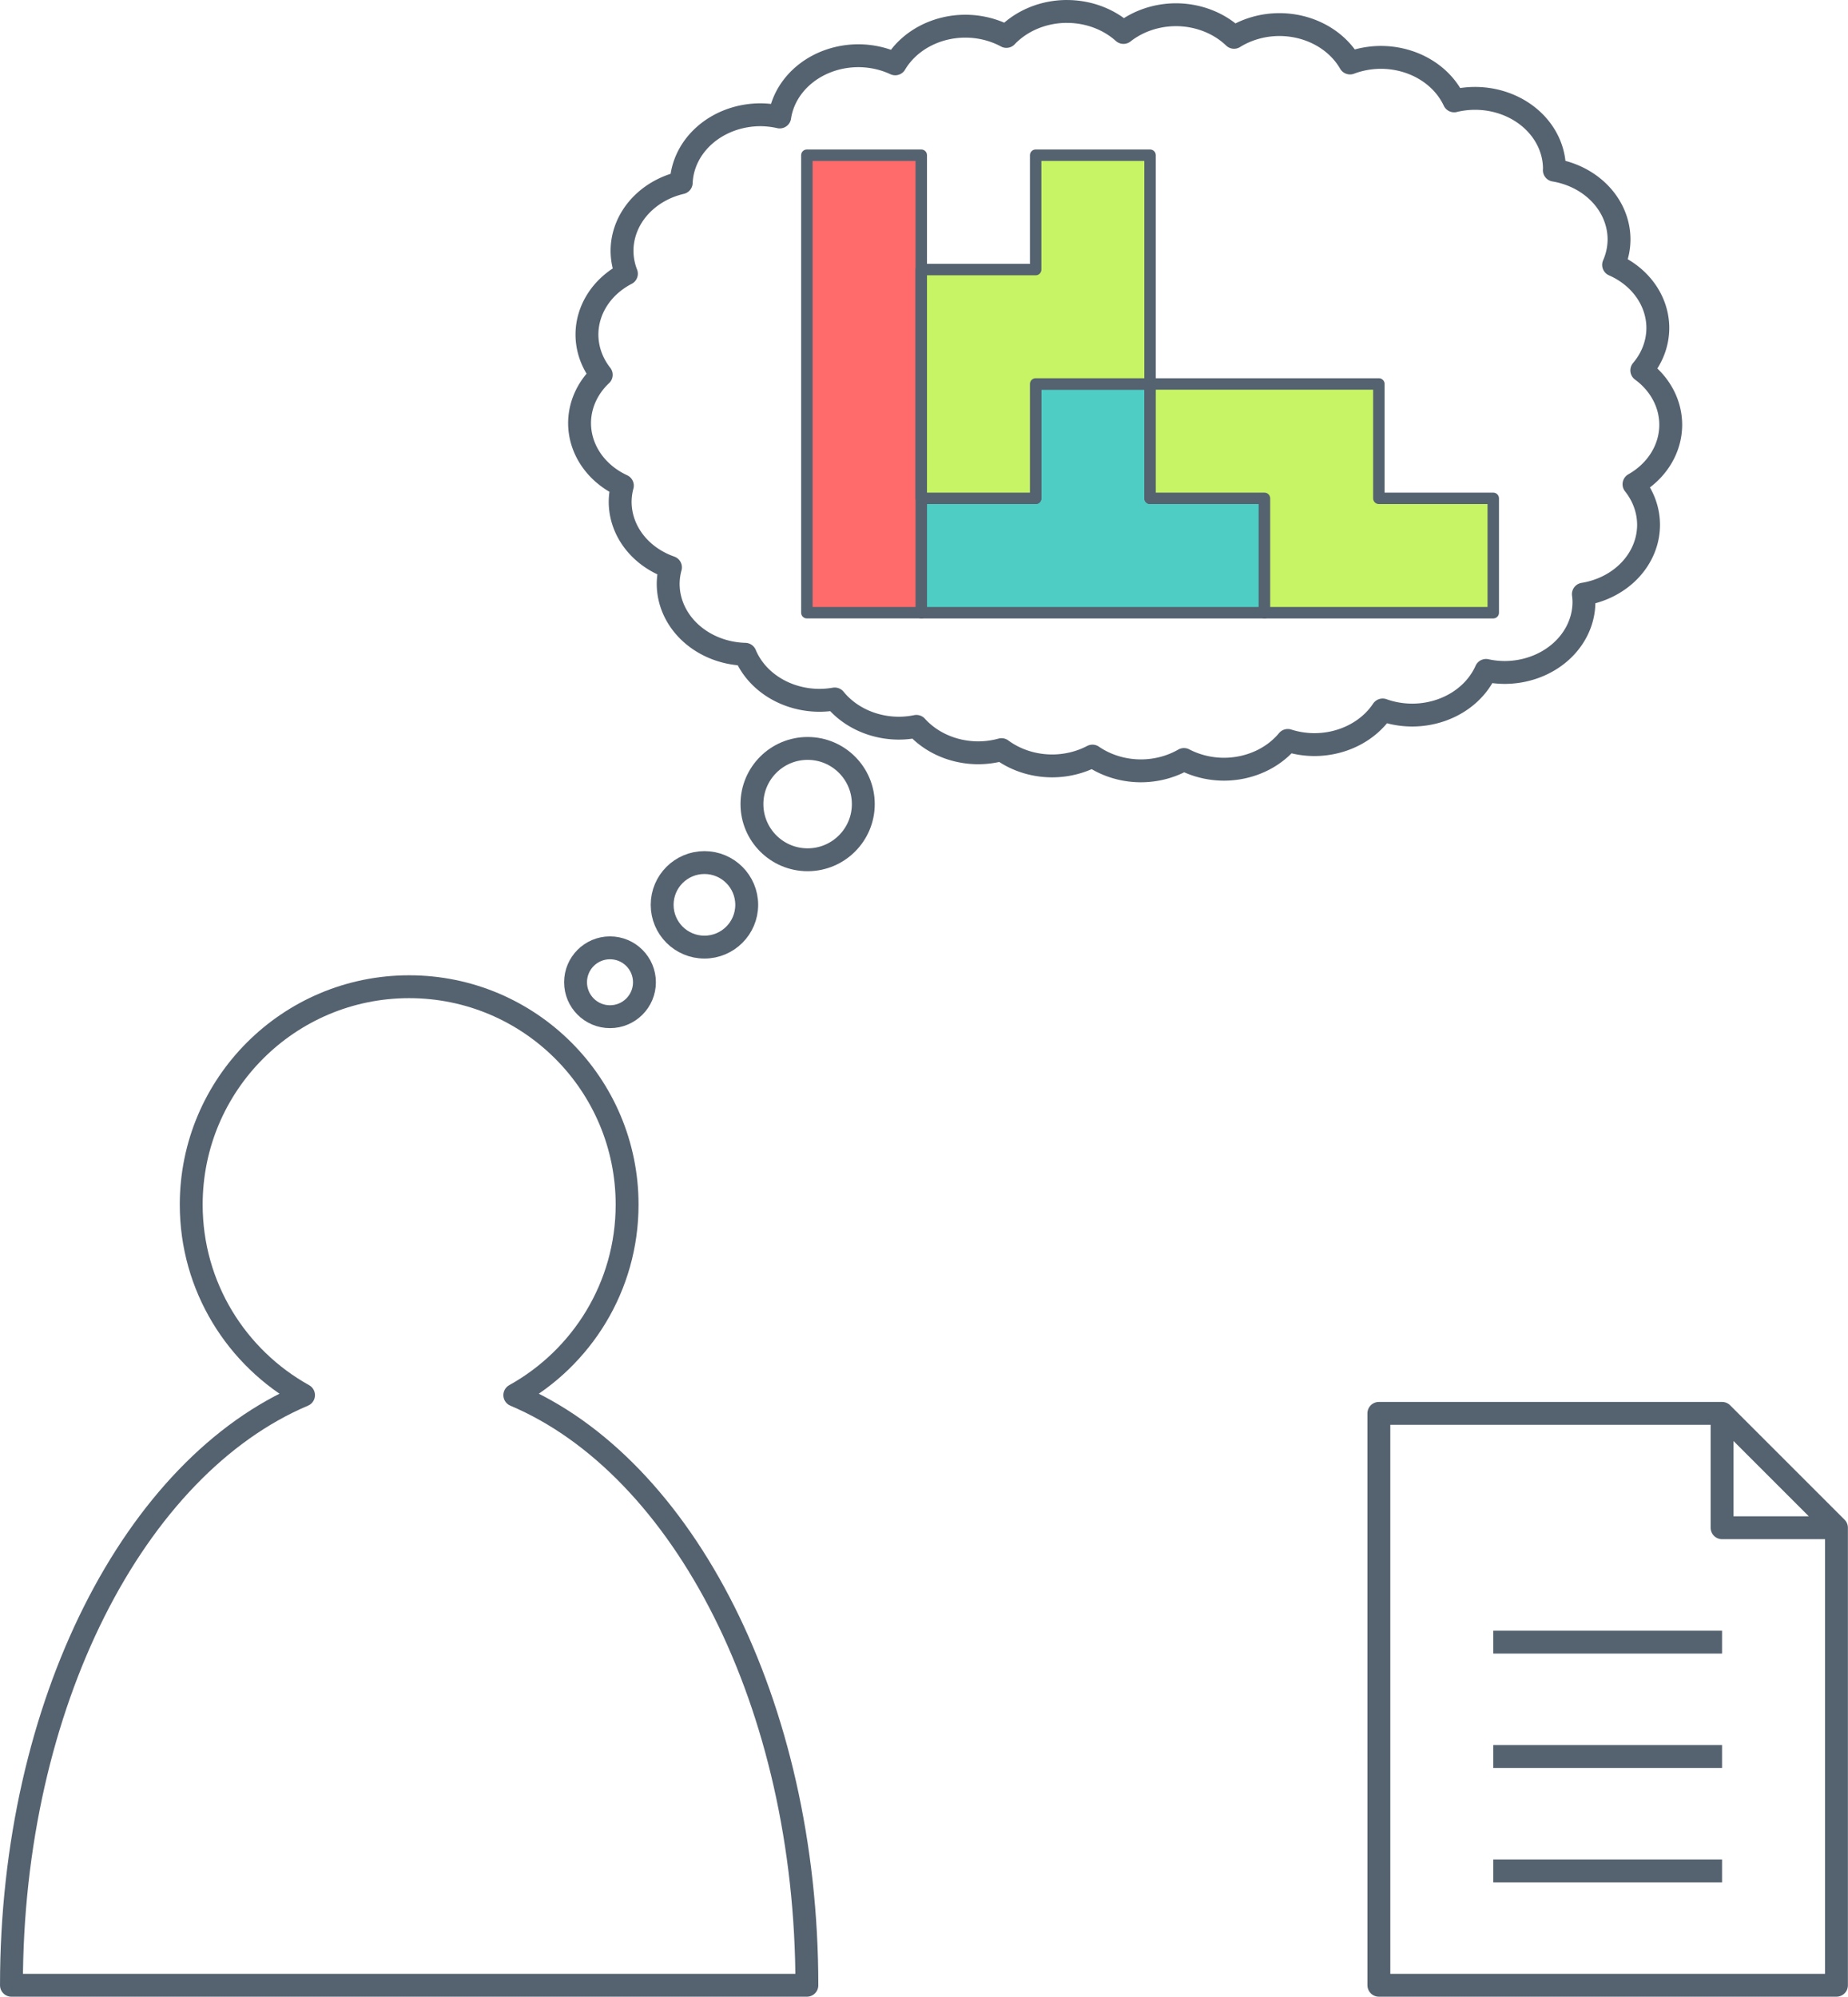 <?xml version="1.0" encoding="UTF-8" standalone="no"?>
<!-- Created with Inkscape (http://www.inkscape.org/) -->

<svg
   xmlns:dc="http://purl.org/dc/elements/1.1/"
   xmlns:cc="http://creativecommons.org/ns#"
   xmlns:rdf="http://www.w3.org/1999/02/22-rdf-syntax-ns#"
   xmlns:svg="http://www.w3.org/2000/svg"
   xmlns="http://www.w3.org/2000/svg"
   xmlns:sodipodi="http://sodipodi.sourceforge.net/DTD/sodipodi-0.dtd"
   xmlns:inkscape="http://www.inkscape.org/namespaces/inkscape"
   width="40.944mm"
   height="44.246mm"
   viewBox="0 0 145.078 156.778"
   id="svg5750"
   version="1.1"
   inkscape:version="0.91 r"
   sodipodi:docname="naur-theory.svg">
  <defs
     id="defs5752" />
  <sodipodi:namedview
     id="base"
     pagecolor="#ffffff"
     bordercolor="#666666"
     borderopacity="1.0"
     inkscape:pageopacity="0.0"
     inkscape:pageshadow="2"
     inkscape:zoom="1.979899"
     inkscape:cx="-65.853891"
     inkscape:cy="98.441526"
     inkscape:document-units="px"
     inkscape:current-layer="layer1"
     showgrid="true"
     fit-margin-top="0"
     fit-margin-left="0"
     fit-margin-right="0"
     fit-margin-bottom="0"
     inkscape:window-width="1918"
     inkscape:window-height="598"
     inkscape:window-x="1366"
     inkscape:window-y="0"
     inkscape:window-maximized="0">
    <inkscape:grid
       type="xygrid"
       id="grid6298"
       originx="-180.234"
       originy="-700.507" />
  </sodipodi:namedview>
  <g
     inkscape:label="Layer 1"
     inkscape:groupmode="layer"
     id="layer1"
     transform="translate(-180.234,-195.078)">
    <path
       style="opacity:1;fill:none;fill-opacity:1;stroke:#556270;stroke-width:1.796;stroke-linejoin:round;stroke-miterlimit:4;stroke-dasharray:none;stroke-dashoffset:0;stroke-opacity:1"
       d="m 263.997,195.976 a 6.233,5.538 0 0 0 -4.756,1.961 6.233,5.538 0 0 0 -3.216,-0.803 6.233,5.538 0 0 0 -5.512,2.957 6.233,5.538 0 0 0 -2.895,-0.637 6.233,5.538 0 0 0 -6.172,4.809 6.233,5.538 0 0 0 -1.509,-0.174 6.233,5.538 0 0 0 -6.223,5.336 6.233,5.538 0 0 0 -4.647,5.353 6.233,5.538 0 0 0 0.343,1.79 6.233,5.538 0 0 0 -3.097,4.778 6.233,5.538 0 0 0 1.121,3.162 6.233,5.538 0 0 0 -1.701,3.793 6.233,5.538 0 0 0 3.36,4.909 6.233,5.538 0 0 0 -0.173,1.272 6.233,5.538 0 0 0 3.949,5.145 6.233,5.538 0 0 0 -0.179,1.295 6.233,5.538 0 0 0 6.044,5.529 6.233,5.538 0 0 0 5.842,3.614 6.233,5.538 0 0 0 1.188,-0.106 6.233,5.538 0 0 0 5.045,2.294 6.233,5.538 0 0 0 1.368,-0.142 6.233,5.538 0 0 0 4.865,2.075 6.233,5.538 0 0 0 1.816,-0.248 6.233,5.538 0 0 0 3.981,1.278 6.233,5.538 0 0 0 3.158,-0.771 6.233,5.538 0 0 0 3.799,1.158 6.233,5.538 0 0 0 3.385,-0.891 6.233,5.538 0 0 0 3.139,0.763 6.233,5.538 0 0 0 5.013,-2.259 6.233,5.538 0 0 0 2.088,0.327 6.233,5.538 0 0 0 5.358,-2.72 6.233,5.538 0 0 0 2.325,0.401 6.233,5.538 0 0 0 5.791,-3.506 6.233,5.538 0 0 0 1.454,0.16 6.233,5.538 0 0 0 6.233,-5.538 6.233,5.538 0 0 0 -0.045,-0.609 6.233,5.538 0 0 0 5.118,-5.444 6.233,5.538 0 0 0 -1.143,-3.187 6.233,5.538 0 0 0 2.883,-4.67 6.233,5.538 0 0 0 -2.271,-4.271 6.233,5.538 0 0 0 1.259,-3.326 6.233,5.538 0 0 0 -3.472,-4.958 6.233,5.538 0 0 0 0.426,-1.998 6.233,5.538 0 0 0 -5.08,-5.438 6.233,5.538 0 0 0 0.008,-0.099 6.233,5.538 0 0 0 -6.233,-5.538 6.233,5.538 0 0 0 -1.64,0.196 6.233,5.538 0 0 0 -5.752,-3.415 6.233,5.538 0 0 0 -2.421,0.441 6.233,5.538 0 0 0 -5.551,-3.016 6.233,5.538 0 0 0 -3.555,0.999 6.233,5.538 0 0 0 -4.561,-1.773 6.233,5.538 0 0 0 -4.119,1.392 6.233,5.538 0 0 0 -4.433,-1.648 z"
       id="path5507"
       inkscape:connector-curvature="0" />
    <path
       style="opacity:1;fill:none;fill-opacity:1;stroke:#556270;stroke-width:1.796;stroke-linejoin:round;stroke-miterlimit:4;stroke-dasharray:none;stroke-dashoffset:0;stroke-opacity:1"
       d="m 212.355,272.554 c -9.449,0 -17.109,7.66 -17.109,17.109 0,6.439 3.56,12.039 8.816,14.959 -13.217,5.594 -22.929,24.213 -22.929,46.336 l 62.445,0 c 3e-5,-22.122 -9.712,-40.742 -22.929,-46.336 5.256,-2.92 8.816,-8.52 8.816,-14.959 0,-9.449 -7.66,-17.109 -17.109,-17.109 z"
       id="path10615"
       inkscape:connector-curvature="0" />
    <path
       id="path10627"
       style="fill:none;fill-rule:evenodd;stroke:#556270;stroke-width:1.796px;stroke-linecap:round;stroke-linejoin:round;stroke-opacity:1"
       d="m 315.424,306.053 8.981,8.981 m -35.923,-8.981 26.943,0 0,8.981 8.981,0 3e-5,35.923 -35.923,0 z"
       inkscape:connector-curvature="0" />
    <path
       style="fill:none;fill-rule:evenodd;stroke:#556270;stroke-width:1.796px;stroke-linecap:butt;stroke-linejoin:miter;stroke-opacity:1"
       d="m 297.462,324.015 17.962,0"
       id="path10642"
       inkscape:connector-curvature="0" />
    <path
       style="fill:none;fill-rule:evenodd;stroke:#556270;stroke-width:1.796px;stroke-linecap:butt;stroke-linejoin:miter;stroke-opacity:1"
       d="m 297.462,332.996 17.962,0"
       id="path10642-2"
       inkscape:connector-curvature="0" />
    <path
       style="fill:none;fill-rule:evenodd;stroke:#556270;stroke-width:1.796px;stroke-linecap:butt;stroke-linejoin:miter;stroke-opacity:1"
       d="m 297.462,341.976 17.962,0"
       id="path10642-6"
       inkscape:connector-curvature="0" />
    <path
       style="opacity:1;fill:#4ecdc4;fill-opacity:1;stroke:#556270;stroke-width:0.898;stroke-linecap:round;stroke-linejoin:round;stroke-miterlimit:4;stroke-dasharray:none;stroke-dashoffset:0;stroke-opacity:1"
       d="m 261.539,225.226 0,8.981 -8.981,0 0,8.981 26.942,0 0,-8.981 -8.981,0 0,-8.981 -8.981,0 z"
       id="rect10703"
       inkscape:connector-curvature="0" />
    <rect
       style="opacity:1;fill:#ff6b6b;fill-opacity:1;stroke:#556270;stroke-width:0.898;stroke-linecap:round;stroke-linejoin:round;stroke-miterlimit:4;stroke-dasharray:none;stroke-dashoffset:0;stroke-opacity:1"
       id="rect10707"
       width="8.981"
       height="35.923"
       x="243.577"
       y="207.264" />
    <path
       style="opacity:1;fill:#c7f464;fill-opacity:1;stroke:#556270;stroke-width:0.898;stroke-linecap:round;stroke-linejoin:round;stroke-miterlimit:4;stroke-dasharray:none;stroke-dashoffset:0;stroke-opacity:1"
       d="m 261.539,207.264 0,8.981 -8.981,0 0,17.962 8.981,0 0,-8.981 8.981,0 0,-17.962 -8.981,0 z"
       id="rect10709"
       inkscape:connector-curvature="0" />
    <path
       inkscape:connector-curvature="0"
       style="opacity:1;fill:#c7f464;fill-opacity:1;stroke:#556270;stroke-width:0.898;stroke-linecap:round;stroke-linejoin:round;stroke-miterlimit:4;stroke-dasharray:none;stroke-dashoffset:0;stroke-opacity:1"
       d="m 270.52,225.226 0,8.981 8.981,0 0,8.981 17.962,0 0,-8.981 -8.981,0 0,-8.981 -17.962,0 z"
       id="rect10715" />
    <circle
       style="opacity:1;fill:none;fill-opacity:1;stroke:#556270;stroke-width:1.796;stroke-linejoin:round;stroke-miterlimit:4;stroke-dasharray:none;stroke-dashoffset:0;stroke-opacity:1"
       id="path5509"
       cx="228.122"
       cy="272.203"
       r="2.704" />
    <circle
       style="opacity:1;fill:none;fill-opacity:1;stroke:#556270;stroke-width:1.796;stroke-linejoin:round;stroke-miterlimit:4;stroke-dasharray:none;stroke-dashoffset:0;stroke-opacity:1"
       id="path5513"
       cx="235.536"
       cy="266.124"
       r="3.319" />
    <circle
       style="opacity:1;fill:none;fill-opacity:1;stroke:#556270;stroke-width:1.796;stroke-linejoin:round;stroke-miterlimit:4;stroke-dasharray:none;stroke-dashoffset:0;stroke-opacity:1"
       id="path5513-6"
       cx="243.637"
       cy="258.214"
       r="4.371" />
  </g>
</svg>
